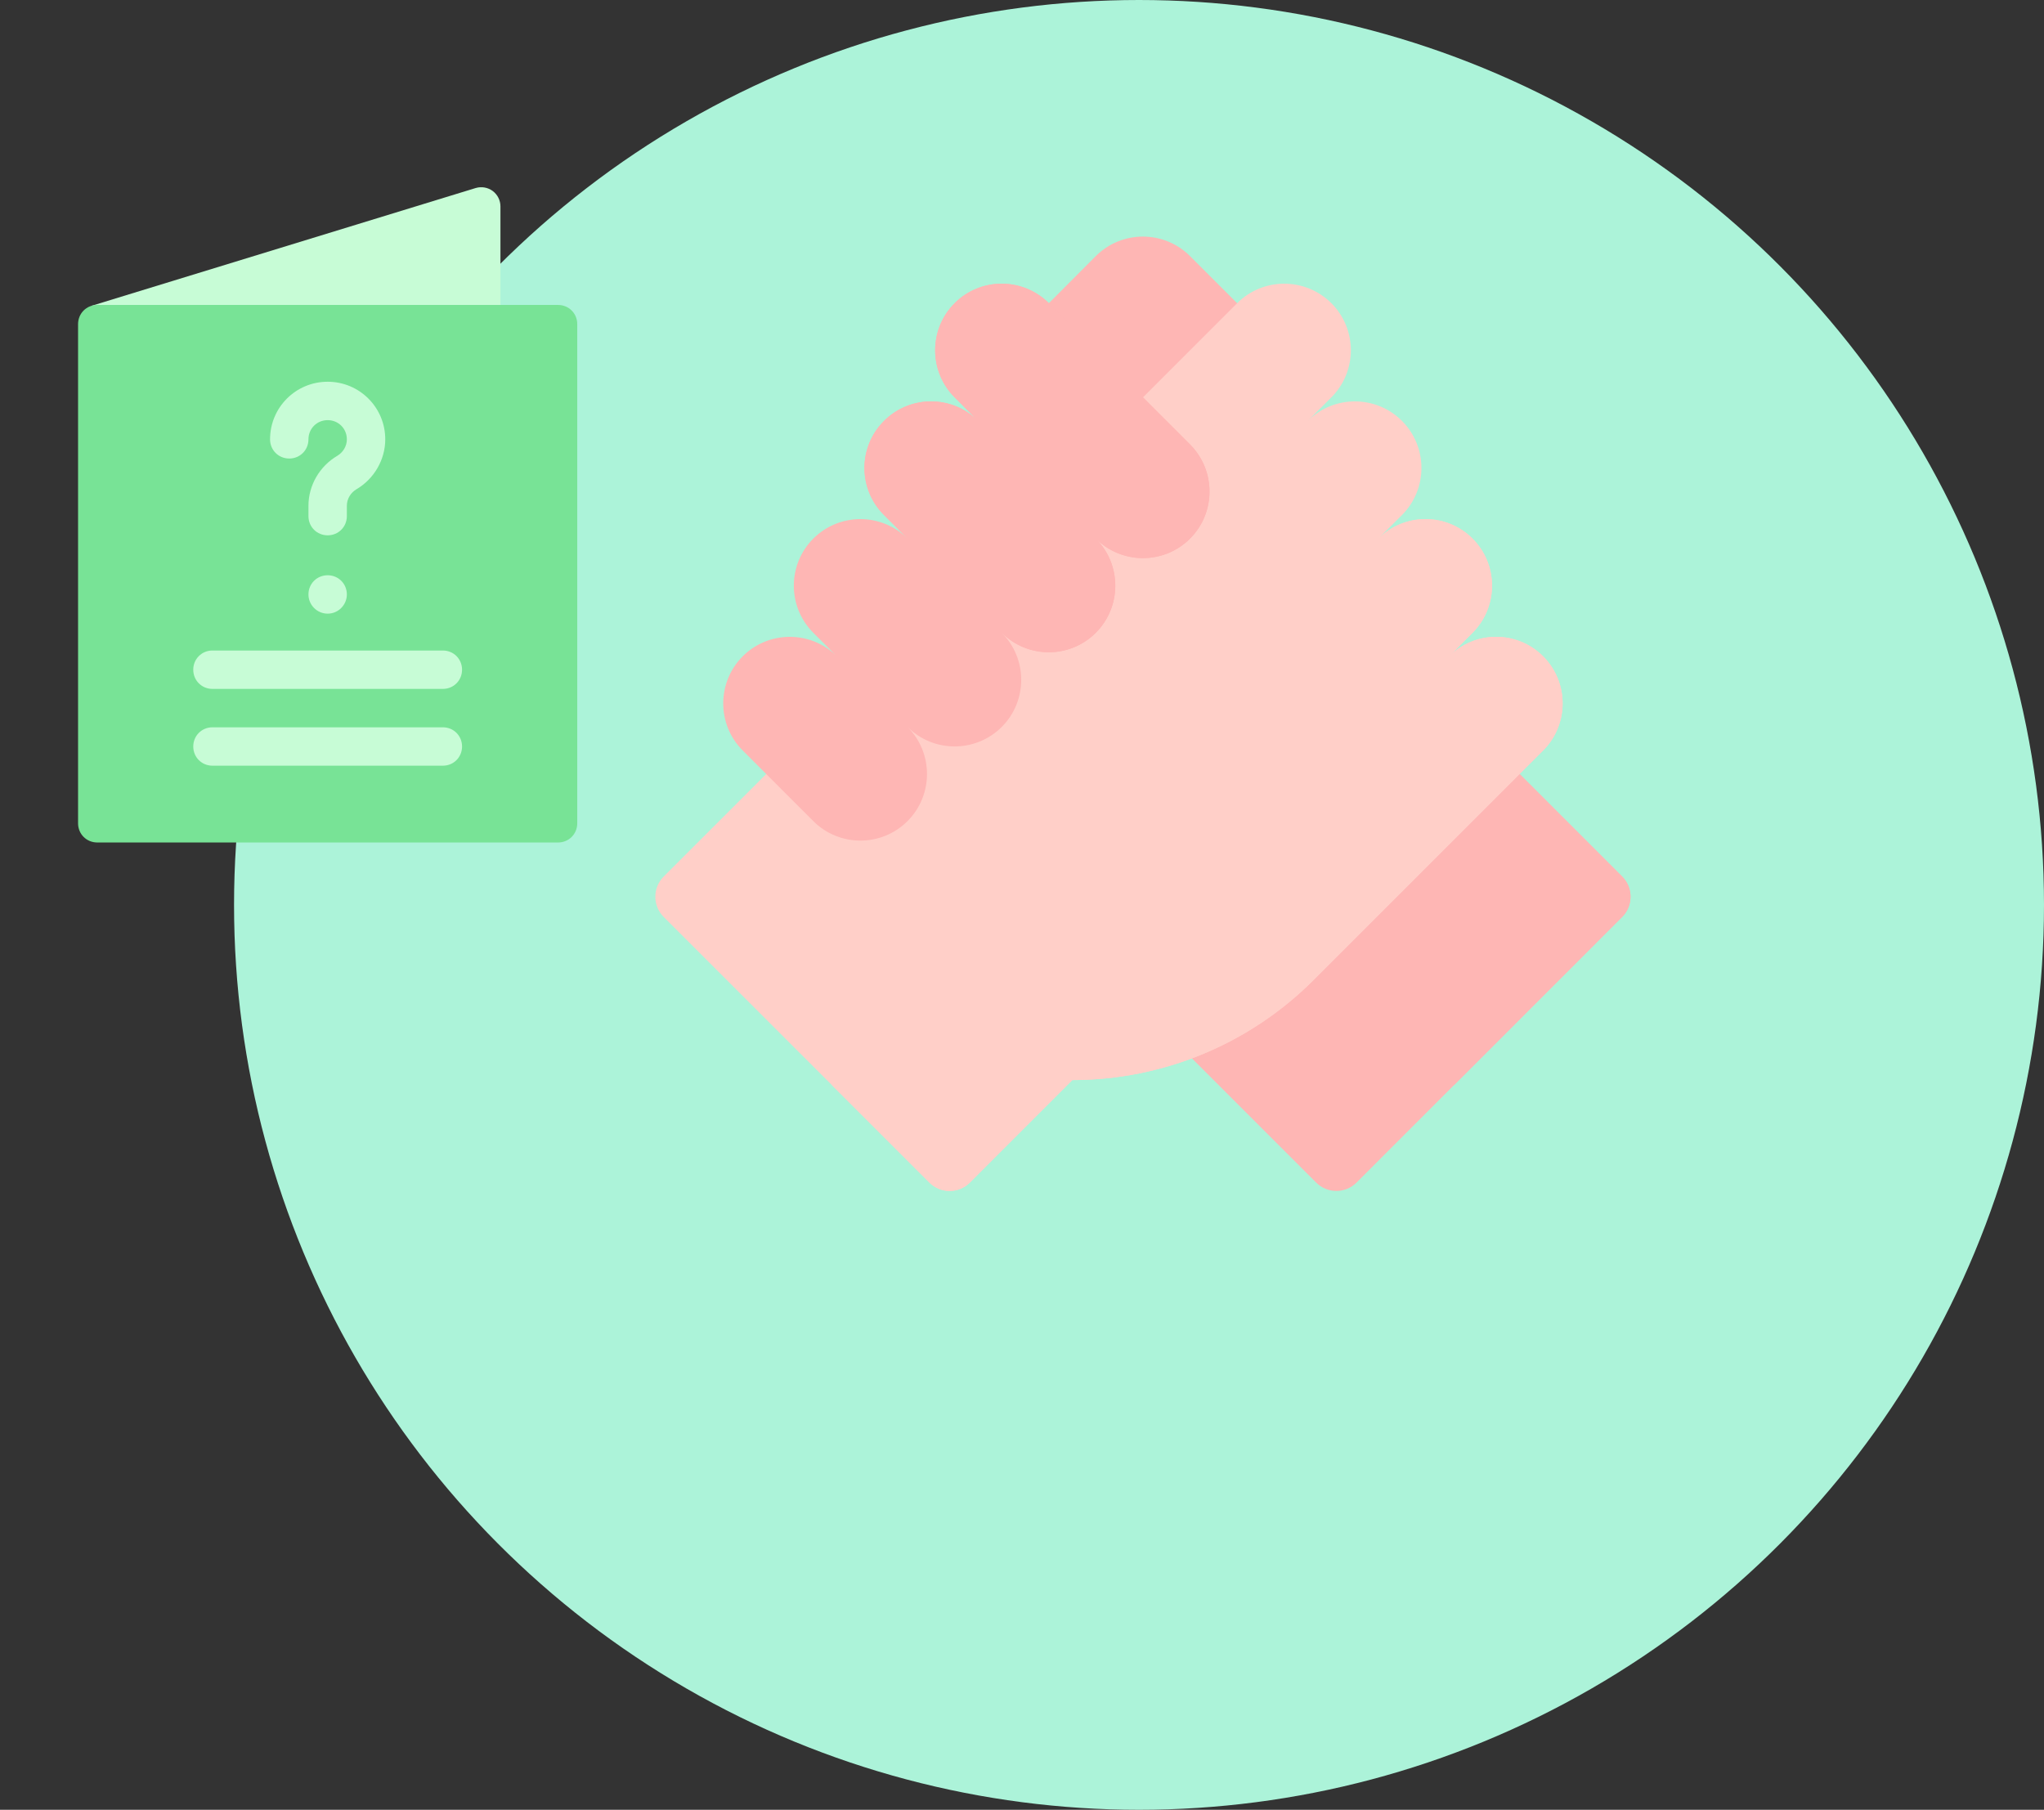 <svg width="262" height="232" viewBox="0 0 262 232" fill="none" xmlns="http://www.w3.org/2000/svg">
<rect x="0" y="0" width="262" height="232" fill="#333333" stroke="none"/>
<circle cx="146" cy="116" r="116" fill="#ACF3D9"/>
<g clip-path="url(#clip0)">
<path d="M168.053 77.678L134.01 111.73C132.58 113.161 132.58 115.479 134.01 116.909L168.706 151.598C170.136 153.028 172.455 153.027 173.885 151.597L207.928 117.545C209.358 116.115 209.358 113.796 207.927 112.366L173.232 77.678C171.801 76.248 169.482 76.248 168.053 77.678V77.678Z" fill="#FEB6B4"/>
<path d="M173.232 77.678C171.802 76.248 169.483 76.248 168.053 77.678L146.512 99.225L186.38 139.099L207.928 117.545C209.358 116.114 209.358 113.796 207.928 112.366L173.232 77.678Z" fill="#FEB6B4"/>
<path d="M158.576 38.869L152.539 32.832C149.203 29.496 143.794 29.496 140.457 32.832L134.442 38.869C131.105 42.206 131.105 47.615 134.442 50.951L140.468 56.977C143.804 60.314 149.214 60.314 152.55 56.977L158.576 50.951C161.913 47.615 161.913 42.205 158.576 38.869V38.869Z" fill="#FEB6B4"/>
<path d="M85.073 117.545L119.135 151.598C120.565 153.028 122.884 153.027 124.314 151.597L137.452 138.454C149.039 138.454 160.157 133.849 168.351 125.652C180.792 113.218 197.799 96.205 197.799 96.205C201.128 92.874 201.128 87.466 197.799 84.135C194.47 80.804 189.071 80.804 185.742 84.135L188.751 81.116C192.08 77.785 192.08 72.377 188.751 69.046C185.422 65.713 180.023 65.713 176.673 69.046L179.703 66.027C183.032 62.696 183.032 57.286 179.703 53.955C176.374 50.624 170.954 50.624 167.626 53.955L170.656 50.938C173.985 47.607 173.985 42.197 170.656 38.867C167.305 35.535 161.907 35.535 158.578 38.867L85.073 112.365C83.642 113.796 83.642 116.115 85.073 117.545V117.545Z" fill="#FFCFC8"/>
<path d="M152.538 56.975L134.442 38.867C131.092 35.535 125.693 35.535 122.365 38.867C119.036 42.197 119.036 47.607 122.365 50.938L125.373 53.955C122.045 50.624 116.646 50.624 113.317 53.955C109.967 57.286 109.967 62.696 113.317 66.027L116.326 69.046C112.997 65.713 107.576 65.713 104.248 69.046C100.919 72.377 100.919 77.785 104.248 81.116L107.093 83.959C103.751 80.808 98.468 80.865 95.2 84.135C91.871 87.466 91.871 92.874 95.2 96.205L104.248 105.259C107.576 108.59 112.997 108.59 116.326 105.259C119.654 101.928 119.655 96.519 116.326 93.188C119.655 96.518 125.074 96.518 128.403 93.187C131.732 89.856 131.732 84.447 128.403 81.116C131.732 84.447 137.131 84.447 140.46 81.116C143.789 77.785 143.789 72.377 140.46 69.046C143.789 72.377 149.209 72.377 152.538 69.046C155.867 65.713 155.867 60.306 152.538 56.975V56.975Z" fill="#FEB6B4"/>
<path d="M197.8 84.135C194.471 80.804 189.072 80.804 185.743 84.135L188.752 81.116C192.081 77.785 192.081 72.378 188.752 69.047C185.488 65.778 180.235 65.717 176.873 68.858L106.633 139.098L119.136 151.598C120.566 153.028 122.885 153.028 124.315 151.597L137.453 138.454C149.04 138.454 160.157 133.849 168.352 125.653C180.792 113.218 197.8 96.205 197.8 96.205C201.128 92.874 201.128 87.466 197.8 84.135V84.135Z" fill="#FFCFC8"/>
<path d="M152.538 69.046C155.867 65.713 155.867 60.306 152.538 56.975L134.443 38.867C131.093 35.535 125.694 35.535 122.365 38.867C119.036 42.197 119.036 47.607 122.365 50.938L125.374 53.955C122.045 50.624 116.646 50.624 113.317 53.955C109.967 57.286 109.967 62.696 113.317 66.027L128.404 81.116C131.733 84.447 137.132 84.447 140.461 81.116C143.789 77.785 143.789 72.377 140.461 69.046C143.789 72.377 149.21 72.377 152.538 69.046V69.046Z" fill="#FEB6B4"/>
</g>
<g clip-path="url(#clip1)">
<path d="M64.147 41.553V26.458C64.147 25.68 63.777 24.949 63.157 24.483C62.532 24.024 61.73 23.882 60.98 24.101L11.76 39.195L12.466 44.014H19.849V103.078H64.148V44.014H61.687C63.047 44.014 64.147 42.913 64.147 41.553V41.553Z" fill="#C7FCD6"/>
<path d="M71.531 39.092H12.467C11.088 39.092 10.006 40.175 10.006 41.553V105.539C10.006 106.917 11.088 108 12.467 108H71.531C72.91 108 73.992 106.917 73.992 105.539V41.553C73.992 40.175 72.91 39.092 71.531 39.092V39.092ZM41.999 48.936C46.084 48.936 49.382 52.234 49.382 56.319C49.382 58.927 47.955 61.388 45.691 62.718C44.952 63.161 44.46 63.948 44.46 64.834V66.163C44.46 67.541 43.377 68.624 41.999 68.624C40.621 68.624 39.538 67.541 39.538 66.163V64.834C39.538 62.225 40.965 59.764 43.23 58.435C43.968 57.992 44.46 57.205 44.46 56.319C44.46 54.941 43.377 53.858 41.999 53.858C40.621 53.858 39.538 54.941 39.538 56.319C39.538 57.697 38.455 58.78 37.077 58.78C35.699 58.78 34.616 57.697 34.616 56.319C34.616 52.234 37.914 48.936 41.999 48.936V48.936ZM44.46 76.204C44.46 77.533 43.377 78.665 41.999 78.665C40.621 78.665 39.538 77.533 39.538 76.204C39.538 74.826 40.621 73.743 41.999 73.743C43.377 73.743 44.46 74.826 44.46 76.204ZM56.765 98.156H27.233C25.855 98.156 24.772 97.073 24.772 95.695C24.772 94.317 25.855 93.234 27.233 93.234H56.765C58.144 93.234 59.226 94.317 59.226 95.695C59.226 97.073 58.144 98.156 56.765 98.156ZM56.765 88.312H27.233C25.855 88.312 24.772 87.229 24.772 85.851C24.772 84.473 25.855 83.39 27.233 83.39H56.765C58.144 83.39 59.226 84.473 59.226 85.851C59.226 87.229 58.144 88.312 56.765 88.312Z" fill="#78E396"/>
</g>
<defs>
<clipPath id="clip0">
<rect width="125" height="125" fill="white" transform="translate(84 29)"/>
</clipPath>
<clipPath id="clip1">
<rect width="84" height="84" fill="white" transform="translate(0 24)"/>
</clipPath>
</defs>
</svg>
